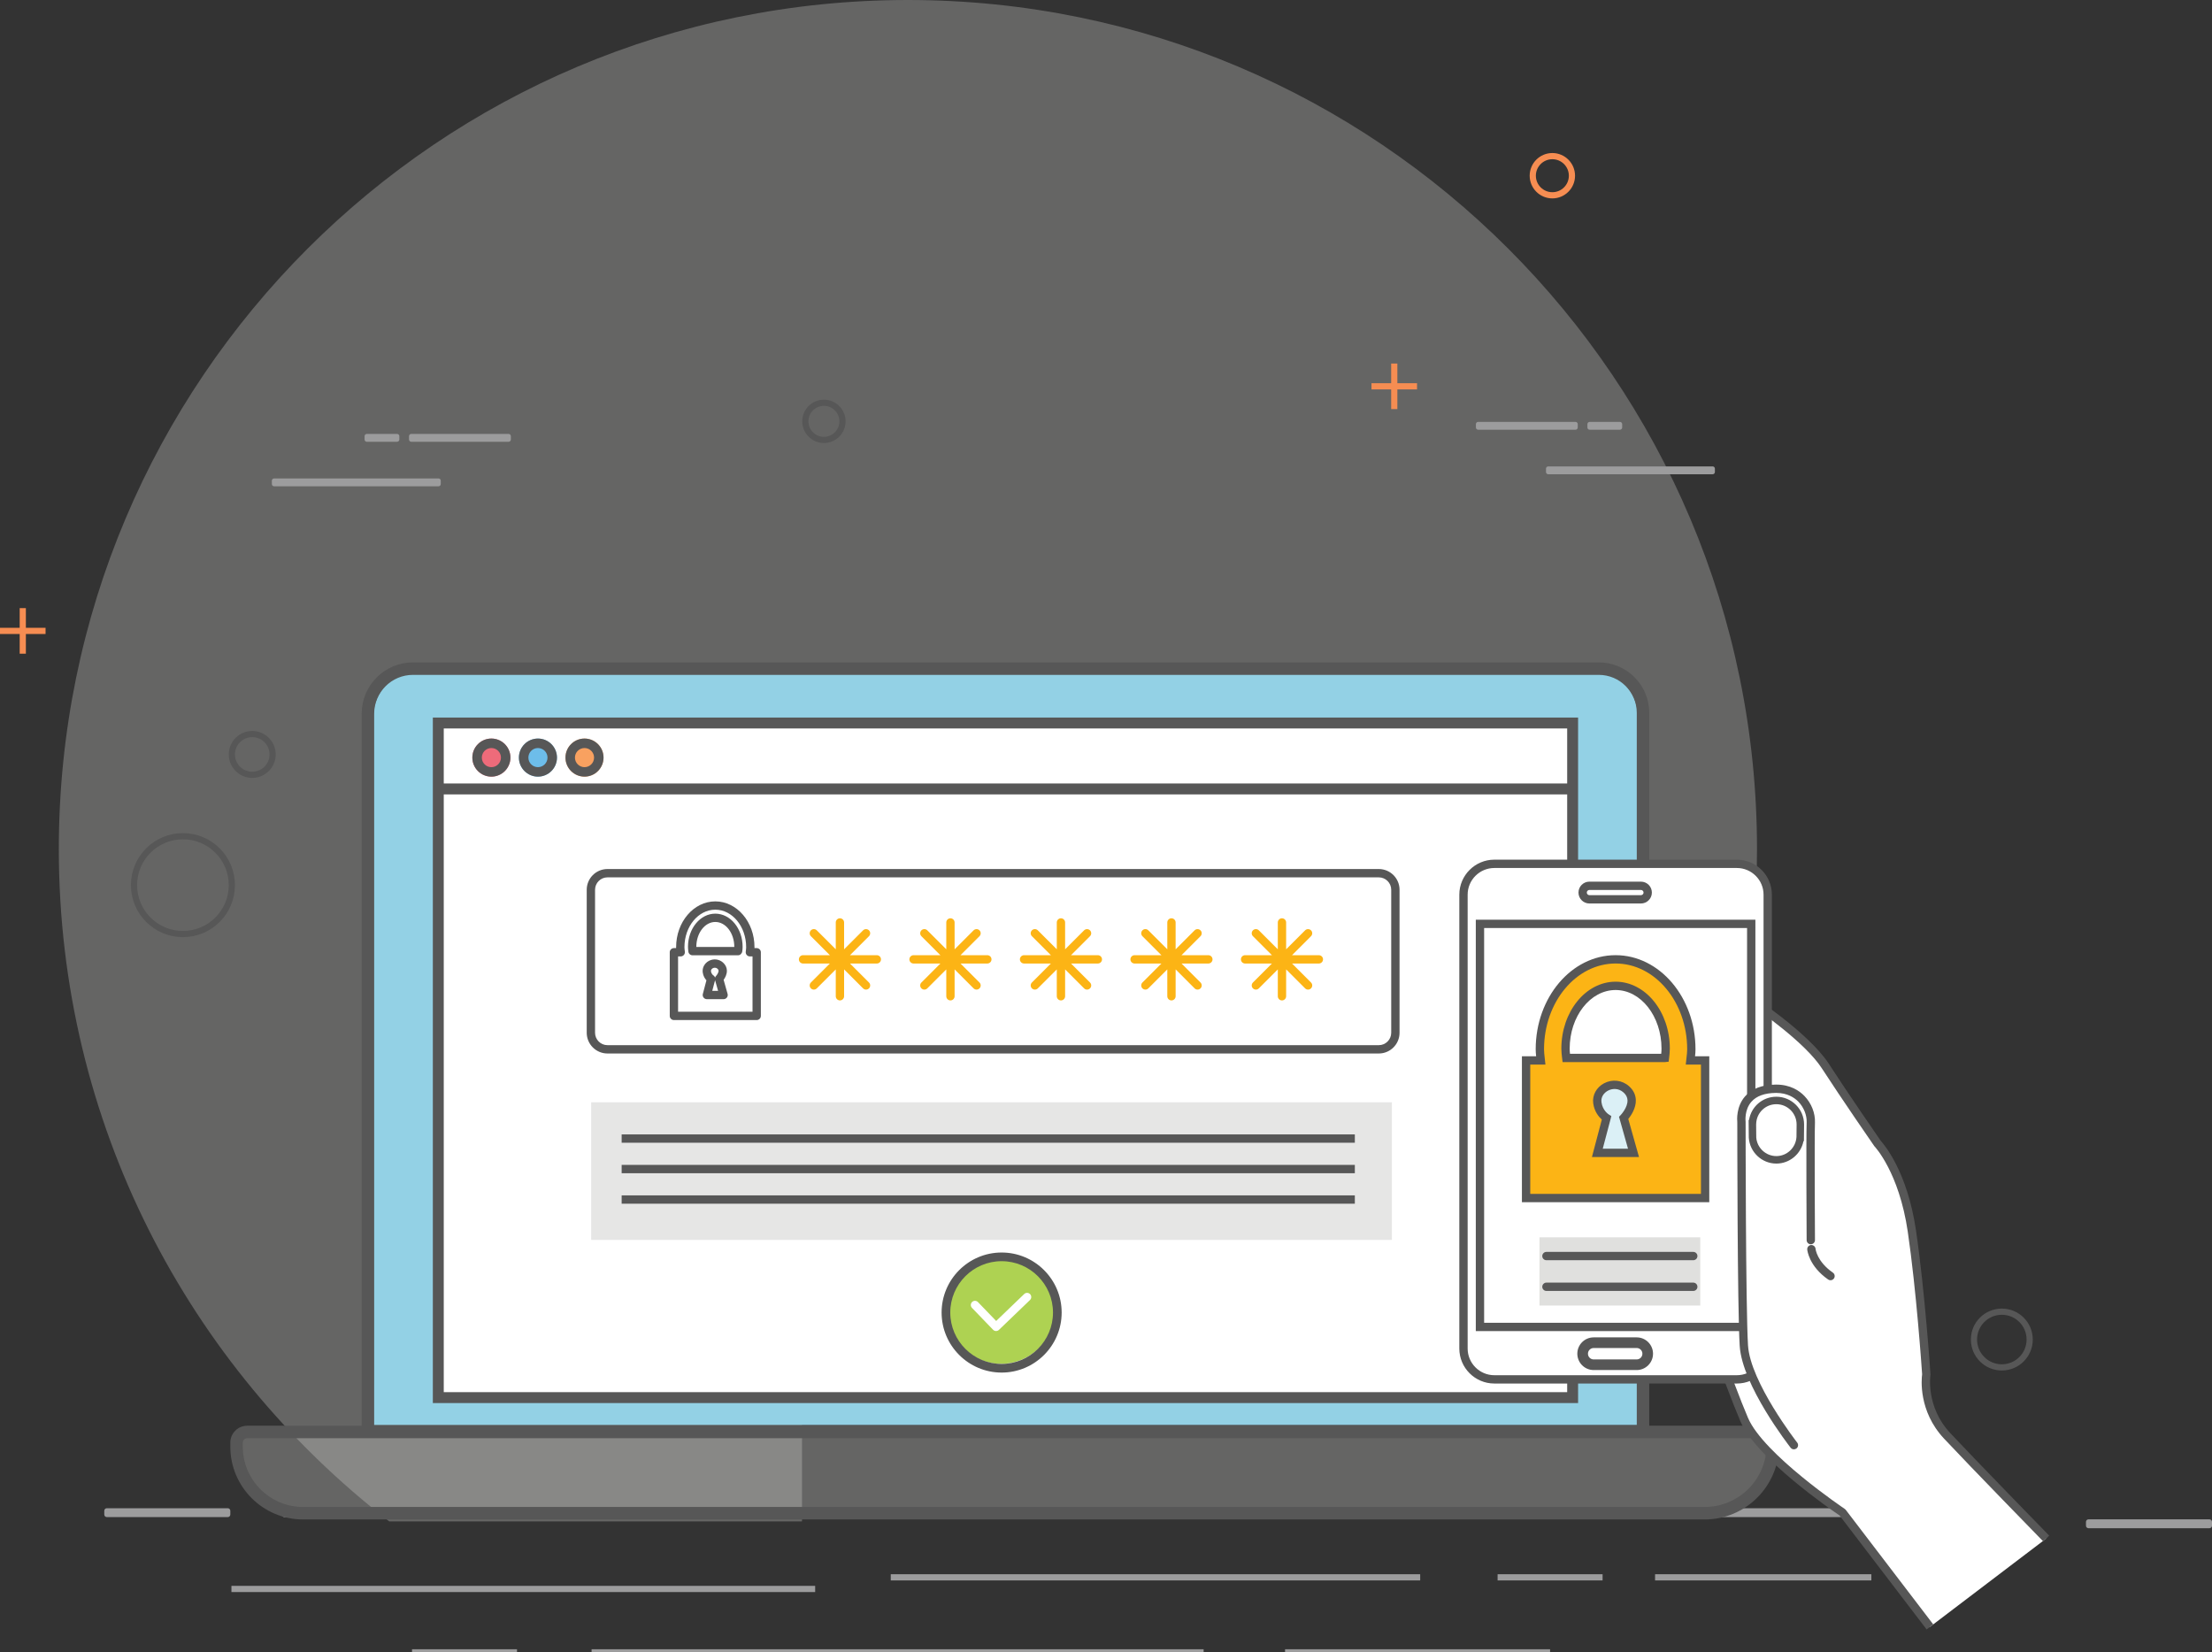 <?xml version="1.0" encoding="utf-8"?>
<!-- Generator: Adobe Illustrator 16.0.0, SVG Export Plug-In . SVG Version: 6.00 Build 0)  -->
<!DOCTYPE svg PUBLIC "-//W3C//DTD SVG 1.1//EN" "http://www.w3.org/Graphics/SVG/1.1/DTD/svg11.dtd">
<svg version="1.1" id="Layer_1" xmlns="http://www.w3.org/2000/svg" xmlns:xlink="http://www.w3.org/1999/xlink" x="0px" y="0px"
	 width="357.311px" height="266.897px" viewBox="0 0 357.311 266.897" enable-background="new 0 0 357.311 266.897"
	 xml:space="preserve">
<rect x="0" y="0" width="357.311" height="266.897" fill="#333333" stroke="none"/>
<g>
	<g opacity="0.3">
		<g>
			<defs>
				<rect id="SVGID_1_" x="9.502" width="274.312" height="245.743"/>
			</defs>
			<clipPath id="SVGID_2_">
				<use xlink:href="#SVGID_1_"  overflow="visible"/>
			</clipPath>
			<path clip-path="url(#SVGID_2_)" fill="#D9D9D8" d="M283.31,148.721c0.321-3.813,0.504-7.667,0.504-11.563
				C283.813,61.407,222.407,0,146.657,0C70.909,0,9.501,61.407,9.501,137.158c0,44.194,20.909,83.501,53.369,108.584h66.679v-23.856
				h42.944v-24.653h43.739V174.17h42.149v-25.449H283.31z"/>
		</g>
	</g>
	<path fill="#9C9C9D" d="M320.514,245.049H45.937c-0.225,0-0.41-0.185-0.41-0.41v-0.614c0-0.226,0.185-0.409,0.41-0.409h274.578
		c0.227,0,0.41,0.184,0.41,0.409v0.614C320.924,244.865,320.741,245.049,320.514,245.049"/>
	<path fill="#9C9C9D" d="M36.794,245.049h-19.54c-0.226,0-0.41-0.184-0.41-0.41v-0.614c0-0.226,0.184-0.409,0.41-0.409h19.54
		c0.225,0,0.41,0.184,0.41,0.409v0.614C37.204,244.866,37.02,245.049,36.794,245.049"/>
	<path fill="#9C9C9D" d="M70.837,78.548H44.276c-0.199,0-0.362-0.163-0.362-0.362v-0.544c0-0.199,0.163-0.362,0.362-0.362h26.561
		c0.199,0,0.362,0.163,0.362,0.362v0.544C71.199,78.385,71.036,78.548,70.837,78.548"/>
	<path fill="#9C9C9D" d="M82.158,71.357H66.432c-0.2,0-0.363-0.163-0.363-0.362v-0.544c0-0.199,0.163-0.362,0.363-0.362h15.726
		c0.199,0,0.362,0.163,0.362,0.362v0.544C82.52,71.194,82.357,71.357,82.158,71.357"/>
	<path fill="#9C9C9D" d="M64.146,71.357h-4.892c-0.199,0-0.362-0.163-0.362-0.362v-0.544c0-0.199,0.163-0.362,0.362-0.362h4.892
		c0.199,0,0.362,0.163,0.362,0.362v0.544C64.508,71.194,64.345,71.357,64.146,71.357"/>
	<path fill="#9C9C9D" d="M250.09,76.604h26.561c0.199,0,0.362-0.163,0.362-0.362v-0.544c0-0.199-0.163-0.362-0.362-0.362H250.09
		c-0.199,0-0.362,0.163-0.362,0.362v0.544C249.728,76.441,249.891,76.604,250.09,76.604"/>
	<path fill="#9C9C9D" d="M238.77,69.413h15.726c0.199,0,0.362-0.163,0.362-0.362v-0.544c0-0.199-0.163-0.362-0.362-0.362H238.77
		c-0.199,0-0.362,0.163-0.362,0.362v0.544C238.407,69.25,238.57,69.413,238.77,69.413"/>
	<path fill="#9C9C9D" d="M256.781,69.413h4.892c0.199,0,0.362-0.163,0.362-0.362v-0.544c0-0.199-0.163-0.362-0.362-0.362h-4.892
		c-0.199,0-0.362,0.163-0.362,0.362v0.544C256.418,69.25,256.582,69.413,256.781,69.413"/>
	<path fill="#9C9C9D" d="M356.903,246.846h-19.541c-0.225,0-0.409-0.185-0.409-0.41v-0.614c0-0.226,0.185-0.41,0.409-0.41h19.541
		c0.225,0,0.408,0.185,0.408,0.41v0.614C357.311,246.662,357.127,246.846,356.903,246.846"/>
	<circle fill="none" stroke="#575757" stroke-miterlimit="10" cx="323.361" cy="216.369" r="4.5"/>
	<circle fill="none" stroke="#575757" stroke-miterlimit="10" cx="40.744" cy="121.86" r="3.292"/>
	<circle fill="none" stroke="#575757" stroke-miterlimit="10" cx="29.549" cy="142.971" r="7.902"/>
	<circle fill="none" stroke="#F68D52" stroke-miterlimit="10" cx="250.757" cy="28.382" r="3.164"/>
	<line fill="none" stroke="#F68D52" stroke-miterlimit="10" x1="221.541" y1="62.4" x2="228.899" y2="62.4"/>
	<line fill="none" stroke="#F68D52" stroke-miterlimit="10" x1="225.22" y1="66.08" x2="225.22" y2="58.721"/>
	<line fill="none" stroke="#F68D52" stroke-miterlimit="10" x1="0" y1="101.907" x2="7.359" y2="101.907"/>
	<line fill="none" stroke="#F68D52" stroke-miterlimit="10" x1="3.68" y1="105.587" x2="3.68" y2="98.228"/>
	<circle fill="none" stroke="#575757" stroke-miterlimit="10" cx="133.09" cy="68.058" r="3"/>
	<path fill="#93D1E5" d="M264.393,230.196H60.439c-3.975,0-0.106-2.646-0.106-6.622v-107.94c0-3.976,3.222-7.199,7.198-7.199
		h189.816c3.975,0,7.198,3.223,7.198,7.199v107.94C264.545,227.55,268.369,230.196,264.393,230.196"/>
	<path fill="#DBF0F6" d="M223.979,171.377H100.854c-1.885,0-3.413-1.528-3.413-3.413v-21.623c0-1.885,1.528-3.413,3.413-3.413
		h123.126c1.885,0,3.413,1.528,3.413,3.413v21.623C227.393,169.849,225.864,171.377,223.979,171.377"/>
	<path fill="#575757" d="M266.41,232.213H58.423v-116.94c0-4.565,3.715-8.28,8.28-8.28h191.559c4.492,0,8.148,3.656,8.148,8.148
		V232.213z M60.44,230.196h203.953V115.141c0-3.381-2.751-6.131-6.131-6.131H66.703c-3.453,0-6.263,2.811-6.263,6.263V230.196z"/>
	<rect x="70.8" y="116.784" fill="#FFFFFF" width="183.233" height="108.964"/>
	<path fill="#575757" d="M254.915,226.631H69.917v-110.73h184.998V226.631z M71.682,224.867h181.469V117.666H71.682V224.867z"/>
	<rect x="70.8" y="126.552" fill="#575757" width="183.233" height="1.764"/>
	<path fill="#EE6B7A" d="M79.376,125.446c-1.696,0-3.075-1.379-3.075-3.075s1.379-3.076,3.075-3.076c1.696,0,3.075,1.38,3.075,3.076
		S81.073,125.446,79.376,125.446"/>
	<path fill="#575757" d="M79.376,125.446c-1.696,0-3.075-1.379-3.075-3.076c0-1.696,1.379-3.075,3.075-3.075
		c1.696,0,3.075,1.379,3.075,3.075C82.452,124.067,81.073,125.446,79.376,125.446 M79.376,120.826c-0.852,0-1.545,0.694-1.545,1.545
		c0,0.852,0.693,1.546,1.545,1.546s1.545-0.694,1.545-1.546C80.921,121.52,80.229,120.826,79.376,120.826"/>
	<path fill="#6DBDEA" d="M86.896,125.446c-1.696,0-3.075-1.379-3.075-3.075s1.379-3.076,3.075-3.076c1.696,0,3.075,1.38,3.075,3.076
		S88.593,125.446,86.896,125.446"/>
	<path fill="#F9A160" d="M94.417,125.446c-1.696,0-3.075-1.379-3.075-3.075s1.379-3.076,3.075-3.076c1.696,0,3.075,1.38,3.075,3.076
		S96.113,125.446,94.417,125.446"/>
	<path fill="#575757" d="M94.417,125.446c-1.696,0-3.075-1.379-3.075-3.076c0-1.696,1.379-3.075,3.075-3.075
		c1.696,0,3.075,1.379,3.075,3.075C97.492,124.067,96.113,125.446,94.417,125.446 M94.417,120.826c-0.852,0-1.545,0.694-1.545,1.545
		c0,0.852,0.693,1.546,1.545,1.546s1.545-0.694,1.545-1.546C95.961,121.52,95.269,120.826,94.417,120.826"/>
	<path fill="#575757" d="M222.725,170.165H98.125c-1.846,0-3.349-1.503-3.349-3.349v-23.097c0-1.846,1.503-3.349,3.349-3.349
		h124.599c1.846,0,3.349,1.503,3.349,3.349v23.097C226.074,168.662,224.57,170.165,222.725,170.165 M98.125,141.716
		c-1.105,0-2.004,0.898-2.004,2.003v23.097c0,1.104,0.899,2.004,2.004,2.004h124.599c1.105,0,2.004-0.899,2.004-2.004v-23.097
		c0-1.104-0.899-2.003-2.004-2.003H98.125z"/>
	<path fill="#575757" d="M122.23,164.767h-13.37c-0.372,0-0.673-0.301-0.673-0.673v-10.28c0-0.371,0.301-0.672,0.673-0.672h0.359
		c-0.002-0.052-0.003-0.104-0.003-0.157c0-4.074,2.839-7.39,6.329-7.39c3.49,0,6.329,3.315,6.329,7.39
		c0,0.054-0.002,0.105-0.004,0.157h0.36c0.372,0,0.673,0.301,0.673,0.672v10.28C122.903,164.466,122.602,164.767,122.23,164.767
		 M109.532,163.422h12.026v-8.936h-0.427c-0.191,0-0.372-0.08-0.5-0.222c-0.127-0.141-0.189-0.33-0.169-0.52l0.023-0.211
		c0.022-0.182,0.044-0.362,0.044-0.55c0-3.334-2.236-6.046-4.984-6.046c-2.748,0-4.984,2.712-4.984,6.046
		c0,0.192,0.023,0.378,0.044,0.563l0.023,0.196c0.02,0.188-0.042,0.378-0.169,0.52c-0.128,0.142-0.309,0.223-0.5,0.223h-0.427
		V163.422z M119.228,154.303h-7.366c-0.341,0-0.628-0.255-0.668-0.592c-0.032-0.269-0.061-0.518-0.061-0.777
		c0-2.955,1.979-5.358,4.412-5.358c2.433,0,4.412,2.403,4.412,5.358c0,0.248-0.027,0.488-0.055,0.727
		C119.862,154,119.569,154.303,119.228,154.303 M112.478,152.958h6.134v-0.024c0-2.214-1.376-4.014-3.067-4.014
		c-1.691,0-3.067,1.8-3.067,4.014V152.958z"/>
	<path fill="#575757" d="M116.883,161.391h-2.701c-0.209,0-0.405-0.098-0.533-0.263c-0.128-0.166-0.171-0.381-0.117-0.582
		l0.581-2.202c-0.243-0.264-0.518-0.682-0.598-1.276c-0.101-0.755,0.29-1.485,0.994-1.861c0.75-0.4,1.643-0.296,2.275,0.262
		c0.396,0.35,0.614,0.793,0.632,1.281c0.024,0.628-0.287,1.186-0.527,1.517l0.641,2.27c0.057,0.202,0.016,0.421-0.111,0.588
		C117.292,161.292,117.093,161.391,116.883,161.391 M115.055,160.045h0.939l-0.485-1.721L115.055,160.045z M115.469,156.311
		c-0.121,0-0.235,0.034-0.327,0.083c-0.079,0.042-0.333,0.202-0.294,0.496c0.059,0.435,0.366,0.646,0.369,0.647
		c0.142,0.085,0.243,0.217,0.292,0.366c0.03-0.096,0.083-0.185,0.156-0.26c0.137-0.145,0.42-0.544,0.407-0.846
		c-0.003-0.079-0.026-0.188-0.179-0.322C115.758,156.356,115.609,156.311,115.469,156.311"/>
	<path fill="#FCB415" d="M141.636,154.289H137.3l3.066-3.066c0.263-0.264,0.263-0.688,0-0.951c-0.263-0.262-0.688-0.262-0.951,0
		l-3.066,3.067V149c0-0.37-0.301-0.672-0.673-0.672c-0.372,0-0.672,0.302-0.672,0.672v4.336l-3.066-3.065
		c-0.262-0.262-0.688-0.262-0.95,0c-0.263,0.263-0.263,0.688,0,0.951l3.066,3.066h-4.336c-0.372,0-0.673,0.302-0.673,0.673
		s0.301,0.673,0.673,0.673h4.335l-3.065,3.065c-0.263,0.262-0.263,0.688,0,0.95c0.131,0.132,0.303,0.198,0.475,0.198
		c0.172,0,0.344-0.066,0.475-0.198l3.066-3.065v4.336c0,0.371,0.3,0.673,0.672,0.673c0.372,0,0.673-0.302,0.673-0.673v-4.338
		l3.066,3.067c0.131,0.132,0.304,0.198,0.476,0.198s0.344-0.066,0.475-0.198c0.263-0.262,0.263-0.688,0-0.95l-3.066-3.065h4.336
		c0.372,0,0.672-0.302,0.672-0.673S142.008,154.289,141.636,154.289"/>
	<path fill="#FCB415" d="M159.487,154.289h-4.336l3.066-3.066c0.263-0.264,0.263-0.688,0-0.951c-0.263-0.262-0.688-0.262-0.951,0
		l-3.066,3.067V149c0-0.37-0.301-0.672-0.673-0.672c-0.372,0-0.672,0.302-0.672,0.672v4.336l-3.066-3.065
		c-0.262-0.262-0.688-0.262-0.95,0c-0.263,0.263-0.263,0.688,0,0.951l3.066,3.066h-4.336c-0.372,0-0.673,0.302-0.673,0.673
		s0.301,0.673,0.673,0.673h4.335l-3.065,3.065c-0.263,0.262-0.263,0.688,0,0.95c0.131,0.132,0.303,0.198,0.475,0.198
		c0.172,0,0.344-0.066,0.475-0.198l3.066-3.065v4.336c0,0.371,0.3,0.673,0.672,0.673c0.372,0,0.673-0.302,0.673-0.673v-4.338
		l3.066,3.067c0.132,0.132,0.304,0.198,0.476,0.198s0.344-0.066,0.475-0.198c0.263-0.262,0.263-0.688,0-0.95l-3.066-3.065h4.336
		c0.372,0,0.672-0.302,0.672-0.673S159.859,154.289,159.487,154.289"/>
	<path fill="#FCB415" d="M177.338,154.289h-4.336l3.066-3.066c0.263-0.264,0.263-0.688,0-0.951c-0.263-0.262-0.688-0.262-0.951,0
		l-3.066,3.067V149c0-0.37-0.301-0.672-0.673-0.672s-0.672,0.302-0.672,0.672v4.336l-3.066-3.065c-0.262-0.262-0.688-0.262-0.95,0
		c-0.263,0.263-0.263,0.688,0,0.951l3.066,3.066h-4.336c-0.372,0-0.673,0.302-0.673,0.673s0.301,0.673,0.673,0.673h4.335
		l-3.065,3.065c-0.263,0.262-0.263,0.688,0,0.95c0.131,0.132,0.303,0.198,0.475,0.198c0.172,0,0.344-0.066,0.475-0.198l3.066-3.065
		v4.336c0,0.371,0.3,0.673,0.672,0.673s0.673-0.302,0.673-0.673v-4.338l3.066,3.067c0.132,0.132,0.304,0.198,0.476,0.198
		s0.344-0.066,0.475-0.198c0.263-0.262,0.263-0.688,0-0.95l-3.066-3.065h4.336c0.372,0,0.673-0.302,0.673-0.673
		S177.71,154.289,177.338,154.289"/>
	<path fill="#FCB415" d="M195.189,154.289h-4.336l3.066-3.066c0.263-0.264,0.263-0.688,0-0.951c-0.262-0.262-0.688-0.262-0.951,0
		l-3.066,3.067V149c0-0.37-0.301-0.672-0.673-0.672s-0.672,0.302-0.672,0.672v4.336l-3.066-3.065c-0.262-0.262-0.688-0.262-0.95,0
		c-0.263,0.263-0.263,0.688,0,0.951l3.066,3.066h-4.336c-0.372,0-0.673,0.302-0.673,0.673s0.301,0.673,0.673,0.673h4.335
		l-3.065,3.065c-0.263,0.262-0.263,0.688,0,0.95c0.131,0.132,0.303,0.198,0.475,0.198c0.172,0,0.344-0.066,0.475-0.198l3.066-3.065
		v4.336c0,0.371,0.3,0.673,0.672,0.673s0.673-0.302,0.673-0.673v-4.338l3.066,3.067c0.132,0.132,0.304,0.198,0.476,0.198
		s0.344-0.066,0.475-0.198c0.263-0.262,0.263-0.688,0-0.95l-3.066-3.065h4.336c0.372,0,0.673-0.302,0.673-0.673
		S195.561,154.289,195.189,154.289"/>
	<path fill="#FCB415" d="M213.04,154.289h-4.336l3.066-3.066c0.263-0.264,0.263-0.688,0-0.951c-0.262-0.262-0.688-0.262-0.951,0
		l-3.066,3.067V149c0-0.37-0.301-0.672-0.673-0.672c-0.372,0-0.672,0.302-0.672,0.672v4.336l-3.066-3.065
		c-0.262-0.262-0.688-0.262-0.95,0c-0.263,0.263-0.263,0.688,0,0.951l3.066,3.066h-4.336c-0.372,0-0.673,0.302-0.673,0.673
		s0.301,0.673,0.673,0.673h4.335l-3.065,3.065c-0.263,0.262-0.263,0.688,0,0.95c0.131,0.132,0.303,0.198,0.475,0.198
		c0.172,0,0.344-0.066,0.475-0.198l3.066-3.065v4.336c0,0.371,0.3,0.673,0.672,0.673c0.372,0,0.673-0.302,0.673-0.673v-4.338
		l3.066,3.067c0.132,0.132,0.304,0.198,0.476,0.198s0.344-0.066,0.475-0.198c0.263-0.262,0.263-0.688,0-0.95l-3.065-3.065h4.335
		c0.372,0,0.672-0.302,0.672-0.673S213.412,154.289,213.04,154.289"/>
	<g opacity="0.3">
		<g>
			<defs>
				<rect id="SVGID_3_" x="38.363" y="231.531" width="248.152" height="13.123"/>
			</defs>
			<clipPath id="SVGID_4_">
				<use xlink:href="#SVGID_3_"  overflow="visible"/>
			</clipPath>
			<path clip-path="url(#SVGID_4_)" fill="#D9D9D8" d="M275.944,244.654H48.688c-5.703,0-10.326-4.623-10.326-10.326v-1.142
				c0-0.914,0.741-1.655,1.655-1.655h244.597c1.05,0,1.9,0.851,1.9,1.899v0.651C286.515,239.92,281.782,244.654,275.944,244.654"/>
		</g>
	</g>
	<path fill="#575757" d="M275.365,245.432H48.956c-6.48,0-11.752-5.272-11.752-11.752v-0.658c0-1.505,1.224-2.73,2.73-2.73h244.452
		c1.647,0,2.987,1.34,2.987,2.986v0.146C287.373,240.045,281.986,245.432,275.365,245.432 M39.934,232.309
		c-0.393,0-0.713,0.32-0.713,0.713v0.658c0,5.367,4.367,9.733,9.735,9.733h226.409c5.509,0,9.991-4.48,9.991-9.989v-0.146
		c0-0.534-0.435-0.969-0.97-0.969H39.934z"/>
	<g opacity="0.66">
		<g>
			<defs>
				<rect id="SVGID_5_" x="95.493" y="178.053" width="129.346" height="22.223"/>
			</defs>
			<clipPath id="SVGID_6_">
				<use xlink:href="#SVGID_5_"  overflow="visible"/>
			</clipPath>
			<rect x="95.493" y="178.053" clip-path="url(#SVGID_6_)" fill="#D9D9D8" width="129.346" height="22.223"/>
		</g>
	</g>
	<rect x="100.417" y="183.235" fill="#575757" width="118.434" height="1.345"/>
	<rect x="100.417" y="188.159" fill="#575757" width="118.434" height="1.346"/>
	<rect x="100.417" y="193.083" fill="#575757" width="118.434" height="1.346"/>
	<path fill="#AED252" d="M170.375,211.615c0,4.791-3.884,8.675-8.675,8.675s-8.675-3.884-8.675-8.675s3.884-8.675,8.675-8.675
		S170.375,206.824,170.375,211.615"/>
	<path fill="#FFFFFF" d="M160.897,214.994c-0.176,0-0.352-0.068-0.484-0.206l-3.406-3.533c-0.258-0.268-0.251-0.693,0.017-0.95
		c0.267-0.259,0.693-0.251,0.951,0.017l2.94,3.05l4.528-4.353c0.268-0.258,0.693-0.25,0.951,0.018
		c0.257,0.269,0.249,0.694-0.018,0.951l-5.013,4.82C161.232,214.932,161.065,214.994,160.897,214.994"/>
	<path fill="#FFFFFF" d="M311.746,262.785l-14.127-18.497c0,0-13.254-8.884-15.875-15.001c-2.622-6.116-7.719-20.826-7.719-20.826
		l4.951-42.383l3.059-5.097c0,0,9.612,6.262,12.815,11.214c3.205,4.952,8.448,12.526,8.448,12.526s4.078,4.223,5.534,14.127
		c1.456,9.903,2.33,23.157,2.33,23.157s-0.874,5.389,3.35,9.903c4.225,4.516,16.021,16.604,16.021,16.604"/>
	<path fill="#575757" d="M311.211,263.193l-14.061-18.408c-1.29-0.872-13.444-9.208-16.026-15.232
		c-2.601-6.068-7.685-20.724-7.737-20.871l-0.05-0.146l0.018-0.153l4.969-42.526l3.492-5.819l0.585,0.381
		c0.397,0.259,9.769,6.397,13.015,11.413c3.04,4.697,7.984,11.856,8.406,12.467c0.463,0.5,4.266,4.862,5.675,14.453
		c1.443,9.816,2.327,23.078,2.337,23.21l0.004,0.075l-0.012,0.075c-0.008,0.052-0.757,5.134,3.178,9.339
		c4.17,4.457,15.893,16.472,16.01,16.593l-0.961,0.938c-0.119-0.121-11.852-12.145-16.03-16.612
		c-4.166-4.452-3.636-9.65-3.536-10.39c-0.07-1.058-0.939-13.64-2.32-23.033c-1.408-9.58-5.313-13.718-5.353-13.758l-0.069-0.085
		c-0.053-0.076-5.285-7.639-8.458-12.543c-2.642-4.083-9.927-9.196-12.039-10.628l-2.62,4.368l-4.918,42.085
		c0.537,1.545,5.208,14.935,7.651,20.637c2.515,5.866,15.501,14.62,15.632,14.708l0.16,0.15l14.127,18.497L311.211,263.193z"/>
	<path fill="#FFFFFF" d="M279.19,222.801h-36.436c-3.509,0-6.354-2.845-6.354-6.354v-70.563c0-3.509,2.845-6.354,6.354-6.354h36.436
		c3.509,0,6.354,2.845,6.354,6.354v70.563C285.544,219.957,282.699,222.801,279.19,222.801"/>
	<path fill="#575757" d="M280.561,223.474h-39.178c-3.118,0-5.655-2.537-5.655-5.655v-73.305c0-3.119,2.537-5.656,5.655-5.656
		h39.178c3.118,0,5.655,2.537,5.655,5.656v73.305C286.216,220.937,283.679,223.474,280.561,223.474 M241.383,140.203
		c-2.376,0-4.31,1.934-4.31,4.312v73.305c0,2.376,1.934,4.311,4.31,4.311h39.178c2.377,0,4.311-1.935,4.311-4.311v-73.305
		c0-2.378-1.934-4.312-4.311-4.312H241.383z"/>
	<rect x="239.063" y="149.223" fill="#FFFFFF" width="43.819" height="65.115"/>
	<path fill="#575757" d="M283.555,215.01H238.39v-66.459h45.165V215.01z M239.735,213.665h42.475v-63.77h-42.475V213.665z"/>
	<path fill="#FCB415" d="M273.053,171.282c0.063-0.594,0.153-1.18,0.153-1.794c0-8.025-5.477-14.531-12.234-14.531
		c-6.757,0-12.235,6.506-12.235,14.531c0,0.614,0.09,1.2,0.153,1.794h-2.378v22.236h28.921v-22.236H273.053z M268.939,170.884
		h-15.935c-0.059-0.495-0.121-0.99-0.121-1.507c0-5.598,3.622-10.137,8.089-10.137c4.467,0,8.089,4.539,8.089,10.137
		C269.062,169.894,268.998,170.389,268.939,170.884"/>
	<path fill="#575757" d="M276.105,194.19h-30.266v-23.581h2.298c-0.04-0.36-0.072-0.732-0.072-1.122
		c0-8.382,5.79-15.202,12.907-15.202c7.116,0,12.907,6.82,12.907,15.202c0,0.39-0.033,0.762-0.072,1.122h2.298V194.19z
		 M247.185,192.844h27.576v-20.891h-2.454l0.126-1.166c0.053-0.447,0.102-0.868,0.102-1.301c0-7.641-5.187-13.857-11.562-13.857
		s-11.562,6.217-11.562,13.857c0,0.432,0.049,0.853,0.1,1.299l0.126,1.168h-2.452V192.844z M268.939,171.558h-16.531l-0.071-0.594
		c-0.066-0.541-0.127-1.048-0.127-1.587c0-5.96,3.931-10.809,8.762-10.809c4.831,0,8.76,4.849,8.76,10.809
		c0,0.533-0.059,1.035-0.117,1.521l-0.071,0.592L268.939,171.558z M253.604,170.212h14.736c0.028-0.279,0.048-0.556,0.048-0.835
		c0-5.219-3.326-9.464-7.416-9.464c-4.089,0-7.417,4.245-7.417,9.464C253.555,169.657,253.575,169.933,253.604,170.212"/>
	<path fill="#DBF0F6" d="M259.511,180.58l-1.486,5.635h5.841l-1.59-5.635c0,0,2.61-2.688,0.415-4.631
		c-1.936-1.712-4.977-0.139-4.666,2.177C258.251,179.817,259.511,180.58,259.511,180.58"/>
	<path fill="#575757" d="M264.754,186.886h-7.603l1.596-6.049c-0.475-0.423-1.208-1.277-1.389-2.622
		c-0.175-1.304,0.508-2.572,1.741-3.231c1.332-0.711,2.917-0.529,4.037,0.46c0.7,0.619,1.071,1.366,1.103,2.218
		c0.052,1.333-0.778,2.54-1.217,3.085L264.754,186.886z M258.897,185.542h4.08l-1.453-5.152l0.269-0.278
		c0.011-0.011,1.15-1.211,1.103-2.402c-0.02-0.476-0.233-0.886-0.651-1.256c-0.845-0.746-1.851-0.635-2.513-0.281
		c-0.583,0.311-1.163,0.964-1.042,1.865c0.18,1.332,1.133,1.944,1.174,1.971l0.418,0.263l-0.121,0.481L258.897,185.542z"/>
	<path fill="#575757" d="M265.067,145.937h-8.327c-0.973,0-1.765-0.792-1.765-1.766c0-0.972,0.792-1.764,1.765-1.764h8.327
		c0.973,0,1.765,0.792,1.765,1.764C266.833,145.145,266.041,145.937,265.067,145.937 M256.741,143.752
		c-0.231,0-0.42,0.188-0.42,0.419c0,0.232,0.189,0.42,0.42,0.42h8.327c0.232,0,0.42-0.188,0.42-0.42c0-0.23-0.188-0.419-0.42-0.419
		H256.741z"/>
	<rect x="248.673" y="199.856" fill="#E0E0DE" width="25.975" height="11.021"/>
	<path fill="#575757" d="M273.519,203.557H249.8c-0.371,0-0.672-0.301-0.672-0.672s0.301-0.673,0.672-0.673h23.719
		c0.372,0,0.672,0.302,0.672,0.673S273.891,203.557,273.519,203.557"/>
	<path fill="#575757" d="M273.519,208.52H249.8c-0.371,0-0.672-0.301-0.672-0.672s0.301-0.673,0.672-0.673h23.719
		c0.372,0,0.672,0.302,0.672,0.673S273.891,208.52,273.519,208.52"/>
	<path fill="#FFFFFF" d="M289.776,233.431c0,0-7.695-9.838-8.084-16.073c-0.39-6.234-0.39-36.139-0.39-36.139
		s-0.699-5.302,5.553-5.358c3.898-0.035,5.747,3.117,5.65,5.455c-0.098,2.338,0,18.995,0,18.995"/>
	<path fill="#575757" d="M289.778,234.103c-0.201,0-0.397-0.089-0.531-0.258c-0.319-0.408-7.829-10.075-8.227-16.445
		c-0.38-6.083-0.39-34.92-0.39-36.145c-0.038-0.361-0.19-2.503,1.251-4.161c1.082-1.244,2.752-1.887,4.967-1.905h0.072
		c2.29,0,3.737,0.996,4.551,1.837c1.132,1.168,1.77,2.782,1.704,4.318c-0.095,2.295,0,18.798,0.001,18.964
		c0.002,0.371-0.297,0.673-0.669,0.676h-0.003c-0.37,0-0.67-0.299-0.674-0.669c-0.002-0.68-0.096-16.7,0.002-19.026
		c0.049-1.158-0.461-2.433-1.327-3.328c-0.632-0.652-1.767-1.427-3.587-1.427h-0.058c-1.806,0.017-3.137,0.498-3.955,1.432
		c-1.151,1.316-0.939,3.149-0.936,3.168l0.005,0.086c0,0.299,0.005,29.955,0.387,36.097c0.374,5.957,7.869,15.604,7.945,15.701
		c0.228,0.292,0.177,0.715-0.116,0.943C290.067,234.057,289.922,234.103,289.778,234.103"/>
	<path fill="#575757" d="M295.689,206.793c-0.132,0-0.267-0.039-0.384-0.121c-3.113-2.168-3.365-4.735-3.375-4.843
		c-0.03-0.37,0.244-0.696,0.615-0.728c0.354-0.026,0.691,0.241,0.726,0.609c0.01,0.093,0.245,2.077,2.803,3.856
		c0.306,0.213,0.38,0.633,0.168,0.938C296.111,206.692,295.902,206.793,295.689,206.793"/>
	<path fill="#575757" d="M286.94,187.947c-2.343,0-4.299-1.839-4.453-4.188l-0.027-2.851h0.068c0.341-2.149,2.178-3.759,4.412-3.759
		c2.468,0,4.479,2.01,4.479,4.479c0,0.052-0.021,2.098-0.021,2.098l-0.006,0.598h-0.074
		C290.917,186.396,289.09,187.947,286.94,187.947 M283.675,181.693l0.019,2.021c0.111,1.682,1.537,3.024,3.246,3.024
		c1.707,0,3.134-1.343,3.248-3.058l0.004-0.078c0.004-0.425,0.02-1.91,0.02-1.974c0-1.804-1.467-3.271-3.271-3.271
		c-1.775,0-3.207,1.393-3.261,3.172L283.675,181.693z M290.815,181.63h0.008H290.815z"/>
	<line fill="none" stroke="#9C9C9D" stroke-miterlimit="10" x1="37.384" y1="256.657" x2="131.676" y2="256.657"/>
	<line fill="none" stroke="#9C9C9D" stroke-miterlimit="10" x1="95.56" y1="266.897" x2="194.425" y2="266.897"/>
	<line fill="none" stroke="#9C9C9D" stroke-miterlimit="10" x1="143.887" y1="254.779" x2="229.408" y2="254.779"/>
	<line fill="none" stroke="#9C9C9D" stroke-miterlimit="10" x1="241.911" y1="254.779" x2="258.87" y2="254.779"/>
	<line fill="none" stroke="#9C9C9D" stroke-miterlimit="10" x1="66.554" y1="266.897" x2="83.513" y2="266.897"/>
	<line fill="none" stroke="#9C9C9D" stroke-miterlimit="10" x1="207.578" y1="266.897" x2="250.39" y2="266.897"/>
	<line fill="none" stroke="#9C9C9D" stroke-miterlimit="10" x1="267.349" y1="254.779" x2="302.286" y2="254.779"/>
	<path fill="#575757" d="M86.896,125.446c-1.696,0-3.075-1.379-3.075-3.076c0-1.696,1.379-3.075,3.075-3.075
		c1.696,0,3.075,1.379,3.075,3.075C89.972,124.067,88.593,125.446,86.896,125.446 M86.896,120.826c-0.852,0-1.545,0.694-1.545,1.545
		c0,0.852,0.693,1.546,1.545,1.546s1.545-0.694,1.545-1.546C88.441,121.52,87.749,120.826,86.896,120.826"/>
	<path fill="#575757" d="M264.38,221.298h-6.952c-1.455,0-2.638-1.185-2.638-2.64s1.183-2.638,2.638-2.638h6.952
		c1.455,0,2.638,1.183,2.638,2.638S265.835,221.298,264.38,221.298 M257.428,217.738c-0.508,0-0.921,0.413-0.921,0.921
		c0,0.51,0.413,0.923,0.921,0.923h6.952c0.508,0,0.921-0.413,0.921-0.923c0-0.508-0.413-0.921-0.921-0.921H257.428z"/>
	<path fill="#575757" d="M161.796,221.706c-5.346,0-9.696-4.351-9.696-9.696c0-5.347,4.35-9.697,9.696-9.697
		c5.347,0,9.697,4.351,9.697,9.697C171.493,217.355,167.143,221.706,161.796,221.706 M161.796,203.712
		c-4.574,0-8.296,3.722-8.296,8.297c0,4.574,3.722,8.296,8.296,8.296c4.575,0,8.297-3.722,8.297-8.296
		C170.093,207.434,166.371,203.712,161.796,203.712"/>
</g>
</svg>
